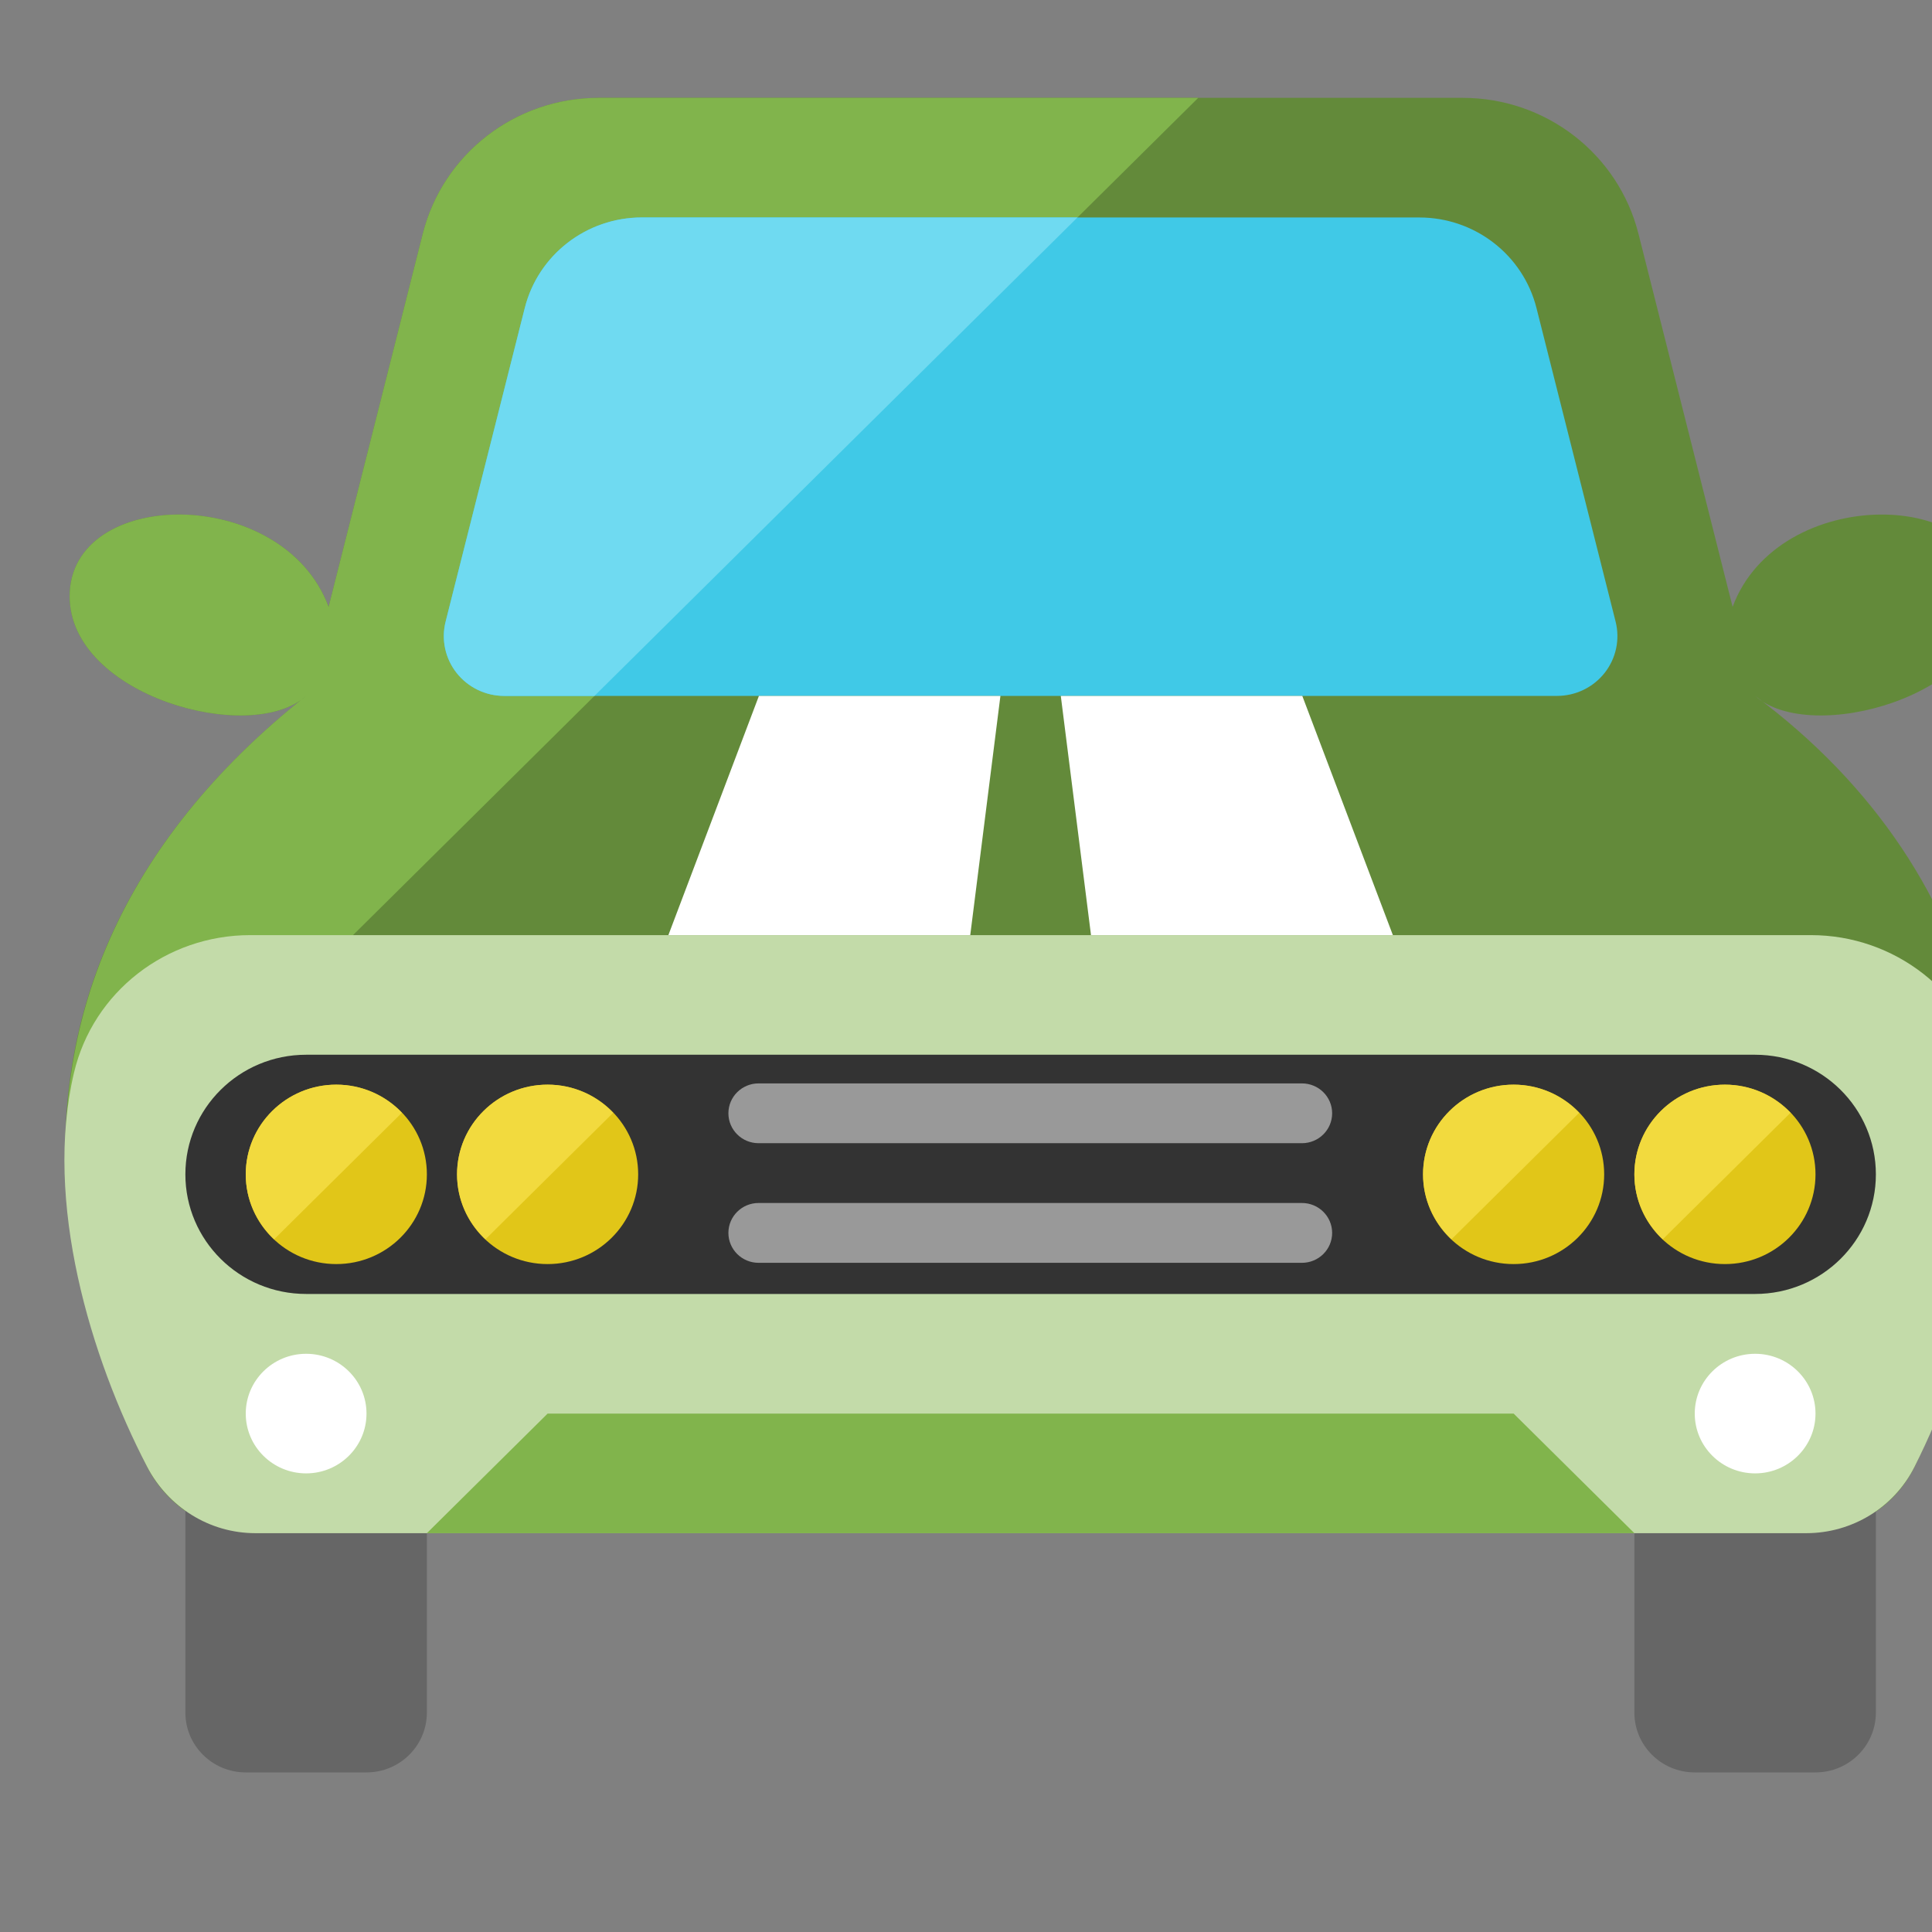 <?xml version="1.0" encoding="UTF-8"?>
<svg width="60px" height="60px" viewBox="0 0 60 60" version="1.1" xmlns="http://www.w3.org/2000/svg" xmlns:xlink="http://www.w3.org/1999/xlink">
    <rect x="0" y="0" width="60" height="60" fill="#808080" stroke="none"/>
    <title>vehicle_no circle </title>
    <g id="vehicle_no-circle-" stroke="none" stroke-width="1" fill="none" fill-rule="evenodd">
        <g id="Group" transform="translate(2, 3)">
            <path d="M52.507,18.612 C54.225,20.16 59.85,18.612 59.85,15.517 C59.85,12.138 53.23,12.022 51.808,15.846 L48.884,4.26 C48.258,1.779 46.008,0.039 43.427,0.039 L16.587,0.039 C14.005,0.039 11.755,1.779 11.129,4.26 L8.205,15.846 C6.79,12.038 0.163,12.121 0.163,15.517 C0.163,18.612 5.788,20.16 7.507,18.612 C-0.676,25.096 -1.865,33.683 2.566,42.547 C3.199,43.812 4.505,44.614 5.93,44.614 L54.096,44.614 C55.519,44.614 56.839,43.825 57.456,42.555 C62.116,32.967 59.89,24.107 52.507,18.612" id="Fill-4661" fill="#638A3A"></path>
            <path d="M16.586,0.039 C14.005,0.039 11.755,1.779 11.129,4.26 L8.205,15.846 C6.79,12.038 0.163,12.121 0.163,15.517 C0.163,18.612 5.788,20.16 7.506,18.612 C1.757,23.169 -0.527,28.767 0.154,34.767 L35.212,0.039 L16.586,0.039 Z" id="Fill-4662" fill="#81B44C"></path>
            <path d="M13.658,18.612 C13.081,18.612 12.536,18.348 12.181,17.898 C11.825,17.447 11.699,16.859 11.839,16.304 L14.297,6.567 C14.714,4.914 16.214,3.754 17.935,3.754 L42.079,3.754 C43.8,3.754 45.3,4.914 45.717,6.567 L48.174,16.304 C48.314,16.859 48.189,17.447 47.833,17.898 C47.478,18.348 46.933,18.612 46.355,18.612 L13.658,18.612 Z" id="Fill-4663" fill="#40C9E7"></path>
            <polygon id="Fill-4664" fill="#FFFFFF" points="21.569 18.612 18.757 26.041 28.132 26.041 29.069 18.612"></polygon>
            <polygon id="Fill-4665" fill="#FFFFFF" points="38.444 18.612 41.257 26.041 31.882 26.041 30.944 18.612"></polygon>
            <path d="M14.297,6.567 L11.84,16.304 C11.699,16.86 11.825,17.447 12.18,17.898 C12.536,18.349 13.081,18.612 13.658,18.612 L16.462,18.612 L31.462,3.753 L17.934,3.753 C16.214,3.753 14.714,4.913 14.297,6.567" id="Fill-4666" fill="#6FDAF1"></path>
            <path d="M11.257,50.186 C11.257,51.212 10.417,52.044 9.382,52.044 L5.632,52.044 C4.597,52.044 3.757,51.212 3.757,50.186 L3.757,43.686 L11.257,43.686 L11.257,50.186 Z" id="Fill-4667" fill="#666666"></path>
            <path d="M56.257,50.186 C56.257,51.212 55.417,52.044 54.382,52.044 L50.632,52.044 C49.597,52.044 48.757,51.212 48.757,50.186 L48.757,43.686 L56.257,43.686 L56.257,50.186 Z" id="Fill-4668" fill="#666666"></path>
            <path d="M5.93,44.614 C4.505,44.614 3.219,43.803 2.567,42.547 C0.805,39.156 -0.648,34.312 0.299,30.311 C0.893,27.799 3.165,26.041 5.77,26.041 L54.24,26.041 C56.835,26.041 59.097,27.8 59.707,30.297 C60.618,34.021 59.202,39.082 57.456,42.555 C56.822,43.817 55.519,44.614 54.096,44.614 L5.93,44.614 Z" id="Fill-4669" fill="#C3DBA9"></path>
            <path d="M3.757,33.471 C3.757,35.522 5.436,37.185 7.507,37.185 L52.507,37.185 C54.578,37.185 56.257,35.522 56.257,33.471 C56.257,31.419 54.578,29.756 52.507,29.756 L7.507,29.756 C5.436,29.756 3.757,31.419 3.757,33.471" id="Fill-4670" fill="#333333"></path>
            <path d="M11.257,33.471 C11.257,35.009 9.998,36.257 8.444,36.257 C6.891,36.257 5.632,35.009 5.632,33.471 C5.632,31.932 6.891,30.685 8.444,30.685 C9.998,30.685 11.257,31.932 11.257,33.471" id="Fill-4671" fill="#E1C618"></path>
            <path d="M17.819,33.471 C17.819,35.009 16.56,36.257 15.007,36.257 C13.453,36.257 12.194,35.009 12.194,33.471 C12.194,31.932 13.453,30.685 15.007,30.685 C16.56,30.685 17.819,31.932 17.819,33.471" id="Fill-4672" fill="#E1C618"></path>
            <path d="M47.819,33.471 C47.819,35.009 46.56,36.257 45.007,36.257 C43.453,36.257 42.194,35.009 42.194,33.471 C42.194,31.932 43.453,30.685 45.007,30.685 C46.56,30.685 47.819,31.932 47.819,33.471" id="Fill-4673" fill="#E1C618"></path>
            <path d="M54.382,33.471 C54.382,35.009 53.123,36.257 51.569,36.257 C50.016,36.257 48.757,35.009 48.757,33.471 C48.757,31.932 50.016,30.685 51.569,30.685 C53.123,30.685 54.382,31.932 54.382,33.471" id="Fill-4674" fill="#E1C618"></path>
            <path d="M9.382,40.9 C9.382,41.925 8.542,42.757 7.507,42.757 C6.472,42.757 5.632,41.925 5.632,40.9 C5.632,39.875 6.472,39.043 7.507,39.043 C8.542,39.043 9.382,39.875 9.382,40.9" id="Fill-4675" fill="#FFFFFF"></path>
            <path d="M54.382,40.9 C54.382,41.925 53.542,42.757 52.507,42.757 C51.472,42.757 50.632,41.925 50.632,40.9 C50.632,39.875 51.472,39.043 52.507,39.043 C53.542,39.043 54.382,39.875 54.382,40.9" id="Fill-4676" fill="#FFFFFF"></path>
            <polygon id="Fill-4677" fill="#81B44C" points="11.257 44.614 15.007 40.9 45.007 40.9 48.757 44.614"></polygon>
            <path d="M8.444,30.685 C6.891,30.685 5.632,31.932 5.632,33.471 C5.632,34.266 5.973,34.98 6.513,35.488 L10.481,31.558 C9.968,31.023 9.248,30.685 8.444,30.685" id="Fill-4678" fill="#F2DA3E"></path>
            <path d="M15.007,30.685 C13.453,30.685 12.194,31.932 12.194,33.471 C12.194,34.266 12.536,34.98 13.076,35.488 L17.043,31.558 C16.53,31.023 15.81,30.685 15.007,30.685" id="Fill-4679" fill="#F2DA3E"></path>
            <path d="M45.007,30.685 C43.453,30.685 42.194,31.932 42.194,33.471 C42.194,34.266 42.536,34.98 43.076,35.488 L47.043,31.558 C46.53,31.023 45.81,30.685 45.007,30.685" id="Fill-4680" fill="#F2DA3E"></path>
            <path d="M51.569,30.685 C50.016,30.685 48.757,31.932 48.757,33.471 C48.757,34.266 49.098,34.98 49.638,35.488 L53.606,31.558 C53.093,31.023 52.373,30.685 51.569,30.685" id="Fill-4681" fill="#F2DA3E"></path>
            <path d="M39.371,31.574 C39.371,32.087 38.951,32.503 38.433,32.503 L21.558,32.503 C21.041,32.503 20.621,32.087 20.621,31.574 C20.621,31.062 21.041,30.646 21.558,30.646 L38.433,30.646 C38.951,30.646 39.371,31.062 39.371,31.574" id="Fill-4682" fill="#999999"></path>
            <path d="M39.371,35.289 C39.371,35.802 38.951,36.218 38.433,36.218 L21.558,36.218 C21.041,36.218 20.621,35.802 20.621,35.289 C20.621,34.776 21.041,34.36 21.558,34.36 L38.433,34.36 C38.951,34.36 39.371,34.776 39.371,35.289" id="Fill-4683" fill="#999999"></path>
        </g>
    </g>
</svg>